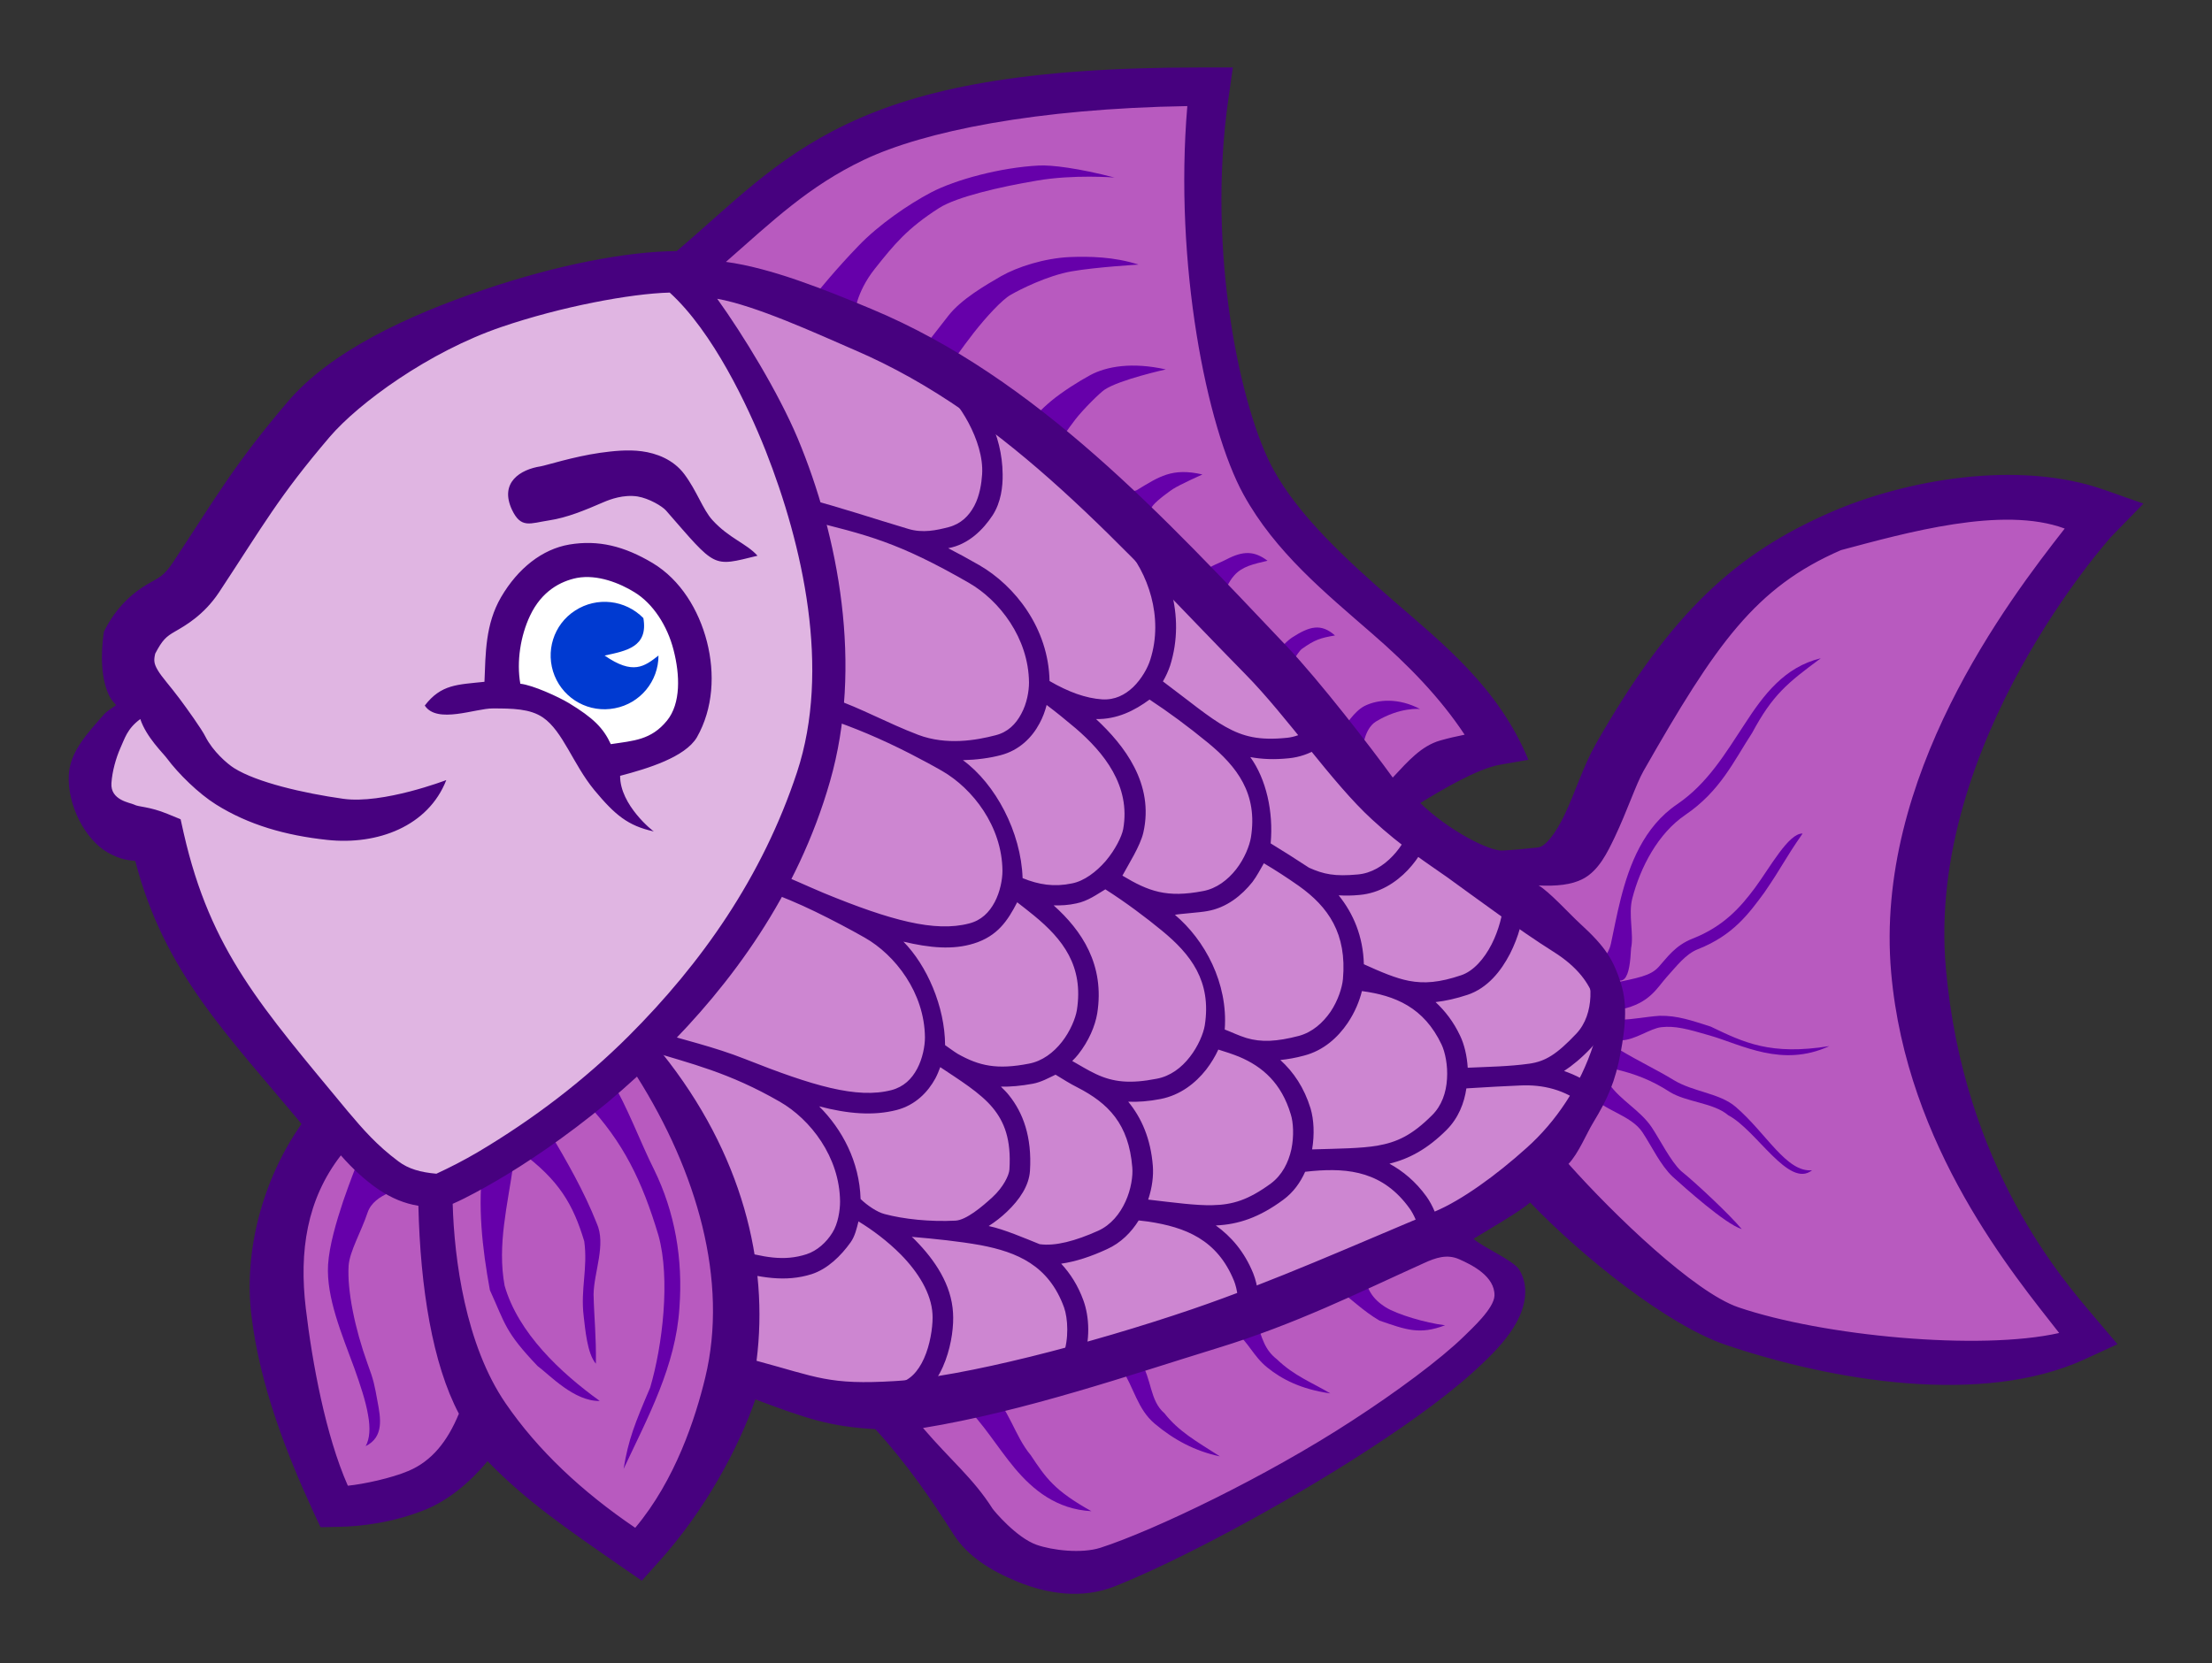 <?xml version="1.0" encoding="UTF-8" standalone="no"?>
<!-- Created with PhotoLine 23.01 (www.pl32.de) -->
<!DOCTYPE svg PUBLIC "-//W3C//DTD SVG 1.1//EN" "http://www.w3.org/Graphics/SVG/1.1/DTD/svg11.dtd">
<svg width="819" height="616" viewBox="0 0 819 616" version="1.1" xmlns="http://www.w3.org/2000/svg" xmlns:xlink="http://www.w3.org/1999/xlink">
  <rect x="0" y="0" width="819" height="616" fill="#333333" stroke="none"/>
  <defs>
    <radialGradient id="grad0" cx="259.82" cy="262.61" r="181.93" spreadMethod="reflect" gradientUnits="userSpaceOnUse" gradientTransform="matrix(0.14 -0.01 -0.01 0.25 -1.3 924.74)">
      <stop offset="0" stop-color="#2973ff"/>
      <stop offset="0.2" stop-color="#29f0ff"/>
      <stop offset="0.38" stop-color="#b773c8"/>
      <stop offset="0.51" stop-color="#2946ff"/>
      <stop offset="0.66" stop-color="#8bb7a1"/>
      <stop offset="0.81" stop-color="#844ecf"/>
      <stop offset="1" stop-color="#2973ff"/>
    </radialGradient>
  </defs>
  <g id="Fish" transform="matrix(7.175 0 0 7.15 21.237 -6807.98)">
    <path stroke-width="0.35" fill="#ffffff" fill-rule="evenodd" stroke="#ff0000" d="M7.28 982.23 C9.59 978.73 10.41 977.22 13.1 974.05 C16.79 969.71 27.32 966.26 31.82 966.43 C37.91 961.35 41.49 956.59 59.53 956.61 C58.34 964.99 60.72 973.86 62.58 977.26 C65.52 982.61 71.69 985 74.43 990.89 C72.4 991.54 70 992.33 68.91 993.92 C73.63 999 74.35 997.11 76.21 997.15 C78.35 996.63 79.72 993.38 80.75 991.56 C84.58 984.82 87.6 982.17 92.23 980.15 C95.66 978.65 101.39 977.66 105.27 979.03 C105.27 979.03 95.07 990.03 96.17 1002.58 C97.11 1013.37 102.98 1019.61 104.54 1021.45 C99.96 1023.55 91.94 1022.43 86.67 1020.64 C83.83 1019.67 78.49 1015.88 75.99 1012.98 C74.55 1014.1 74.82 1014.34 71.38 1016.09 C72.66 1016.7 74.55 1017.86 74.84 1018.8 C76.51 1021.62 59.95 1030.94 54.17 1033.18 C51.75 1034.2 48.36 1032.28 47.57 1031.03 C46.35 1029.1 44.51 1027.41 42.51 1025.27 C39.2 1025.02 38.34 1025.46 34.94 1024.02 C34.3 1026.66 32.85 1029.26 30.07 1032.32 C26.56 1029.88 24.44 1028.7 22.16 1025.9 C20.69 1029.25 16.71 1029.96 14.61 1030 C11.95 1024.18 9.29 1016.25 14.03 1010.79 C9.6 1005.42 6.73 1002.21 5.27 995.79 C4.28 995.38 1.73 995.56 1.52 992.37 C2.05 990.44 2.67 989.99 4.43 988.49 C3.62 987.4 3.32 987.31 3.81 985.68 C4.93 983.37 6.01 984.16 7.28 982.23 Z"/>
    <path stroke-width="0.35" fill="#e0b5e2" fill-rule="evenodd" stroke="#ff00ff" d="M13.75 1010.5 C10.46 1006.01 6.47 1002.12 5.37 995.75 C4.17 996.32 2.96 995.55 1.75 994.12 C0.65 991.32 2.55 990.02 4 988.5 C3.17 985.59 3.67 983.41 6.5 982.5 C6.5 982.5 12.05 973.42 16.37 970.62 C20.91 967.68 32 966.25 32 966.25 C32.57 966.11 40.51 977.42 40 987.37 C39.61 995.01 35.04 1001.01 30 1006.75 C27.14 1010 19.12 1013.87 19.12 1013.87 C17.33 1013.93 15.54 1012.43 13.75 1010.5 Z"/>
    <path stroke-width="0.35" fill="#cd86d1" fill-rule="evenodd" stroke="url(#grad0)" d="M31.5 966.24 C34.82 968.14 42.21 980.48 39.12 991.61 C36.73 1000.25 29.87 1006.61 29.87 1006.61 C33.75 1012.32 36.76 1018.03 34.37 1023.74 L42 1024.99 C54.01 1023.32 64.36 1020.41 72.37 1015.74 C76.88 1013.01 79.6 1009.71 80.12 1004.99 C80.59 1002.7 78.12 1001.45 77 1000.11 L67.75 993.36 C61.62 984.22 55.5 979.87 49.37 973.74 C43.64 968.54 37.56 967.57 31.5 966.24 Z"/>
    <path fill="#b85abf" fill-rule="evenodd" d="M73.37 997.24 L78.12 996.61 C78.12 996.61 84.22 984.44 89.75 981.11 C94.34 978.35 105.62 978.61 105.62 978.61 C105.62 978.61 96.05 989.39 95.62 1000.36 C95.16 1012.37 104.75 1021.36 104.75 1021.36 C104.75 1021.36 96.01 1022.55 91.75 1021.74 C83.2 1020.11 76 1013.24 76 1013.24 C76 1013.24 80.77 1009.55 80.62 1004.86 C80.47 999.97 73.37 997.24 73.37 997.24 Z"/>
    <path fill="#b85abf" fill-rule="evenodd" d="M42.87 1025.6 L48.37 1032.6 C50.34 1034.17 52.45 1034.53 54.75 1033.1 C63.83 1029.74 71.6 1023.39 74.62 1020.1 C75.72 1019.2 74.86 1018.69 74.37 1018.1 L71.12 1016.1 C67.78 1018.14 64.05 1019.98 59.37 1021.35 Z"/>
    <path fill="#b85abf" fill-rule="evenodd" d="M32.75 965.99 C32.75 965.99 39.17 960.16 43.12 958.61 C48.33 956.58 59.75 956.49 59.75 956.49 C59.75 956.49 58.07 969.85 61.37 976.11 C64.2 981.47 76.03 990.1 74.5 990.61 C70.4 991.31 69.89 992.79 68.62 994.11 C68.62 994.11 60.68 984.48 56.37 979.74 C47.47 969.92 32.75 965.99 32.75 965.99 Z"/>
    <path fill="#b85abf" fill-rule="evenodd" d="M14.12 1010.4 C14.12 1010.4 11 1015.75 11 1019.15 C11 1022.81 14.37 1030.4 14.37 1030.4 C14.37 1030.4 21.62 1029.51 21.75 1026.02 C20.22 1021.94 19.25 1014.02 19.25 1014.02 C17.55 1013.16 15.78 1012.86 14.12 1010.4 Z"/>
    <path fill="#b85abf" fill-rule="evenodd" d="M19.25 1013.6 C19.25 1013.6 20.11 1022.45 22.37 1026.1 C24.16 1028.99 30.12 1032.72 30.12 1032.72 C30.87 1032.91 36.04 1023.89 35.12 1018.47 C34.45 1014.45 29.87 1006.72 29.87 1006.72 C26.26 1009.71 22.55 1013.45 19.25 1013.6 Z"/>
    <g transform="matrix(1 0 0 1 0 946.06)">
      <path fill="#6600aa" fill-rule="evenodd" d="M91 40.2 C89.11 40.66 88.04 42.11 87.07 43.61 C86.09 45.1 85.17 46.68 83.59 47.76 C81.85 48.94 81.12 50.91 80.68 52.64 C80.46 53.51 80.31 54.33 80.17 54.98 C80.03 55.62 79.62 55.88 79.55 55.97 C80.92 57.77 81.14 56.64 81.21 55.21 C81.36 54.53 81.06 53.47 81.27 52.65 C81.69 51.01 82.61 49.27 84 48.32 C85.82 47.08 86.51 45.52 87.46 44.06 C88.52 42.08 89.28 41.48 91 40.2 Z M90.06 49.28 C89.34 49.25 88.37 51.05 87.61 52.08 C86.85 53.11 85.98 54.09 84.39 54.72 C83.47 55.08 83.06 55.72 82.63 56.19 C82.21 56.66 81.53 56.76 80.28 57.03 L80.72 58.38 C82.17 58.07 82.55 57.27 83.05 56.71 C83.55 56.16 84.02 55.52 84.66 55.27 C86.48 54.55 87.29 53.42 88.09 52.33 C89.06 50.91 89.07 50.71 90.06 49.28 Z M82.68 58.72 C81.95 58.77 81.35 58.91 80.69 58.92 L80.7 59.99 C81.41 59.98 82.2 59.37 82.77 59.31 C83.48 59.23 84.11 59.4 85.27 59.74 C86.93 60.22 89 61.42 91.44 60.29 C88.41 60.78 87.04 60.11 85.32 59.28 C84.35 58.97 83.6 58.7 82.68 58.72 Z M80.55 60.44 L80.32 61.47 C81.42 61.72 82.29 62.07 83.2 62.66 C84.06 63.2 85.47 63.22 86.22 63.87 C87.68 64.63 89.35 67.69 90.55 66.72 C89.23 66.85 88.19 64.8 86.61 63.44 C85.78 62.72 84.43 62.67 83.41 62.05 C82.48 61.48 81.71 61.14 80.55 60.44 Z M80.08 62.25 L79.2 62.85 C79.71 63.6 81.21 63.85 81.8 64.76 C82.27 65.47 82.73 66.47 83.36 67.06 C83.97 67.61 86.06 69.5 86.92 69.77 C86.3 69.02 84.58 67.4 83.79 66.76 C83.26 66.27 82.69 65.12 82.27 64.49 C81.68 63.61 80.65 63.09 80.08 62.25 Z"/>
    </g>
    <path fill="#6600aa" fill-rule="evenodd" d="M28.57 1008.1 C28.27 1008.29 27.6 1009.1 27.3 1009.29 C29.2 1011.32 30.17 1013.31 31.02 1016.16 C31.64 1018.4 31.23 1021.87 30.59 1024.04 C29.8 1025.9 29.47 1026.71 29.22 1028.25 C30.49 1025.54 31.91 1022.91 32.1 1019.91 C32.29 1017.38 31.87 1014.95 30.79 1012.74 C30.09 1011.35 29.39 1009.42 28.57 1008.1 Z M25.39 1010.79 C25.09 1010.98 24.16 1011.6 23.86 1011.79 C25.91 1013.29 26.62 1014.57 27.19 1016.46 C27.38 1017.87 26.99 1018.93 27.16 1020.34 C27.24 1021 27.34 1022.28 27.79 1022.8 C27.81 1021.33 27.7 1020.49 27.67 1019.21 C27.69 1018.04 28.33 1016.62 27.83 1015.52 C27.18 1013.87 26.29 1012.32 25.39 1010.79 Z M21.97 1012.42 C21.68 1014.63 21.92 1016.78 22.32 1018.99 C23.12 1020.75 23.09 1021.14 24.78 1022.92 C25.4 1023.38 26.67 1024.76 27.99 1024.73 C25.97 1023.27 23.78 1021.21 23.08 1018.76 C22.69 1016.64 23.24 1014.58 23.53 1012.47 C23.17 1012.41 22.32 1012.48 21.97 1012.42 Z"/>
    <path fill="#6600aa" fill-rule="evenodd" d="M15.44 1012.5 C15.44 1012.5 15.11 1013.33 14.75 1014.38 C14.4 1015.43 14.03 1016.69 13.97 1017.67 C13.87 1019.37 14.68 1021.27 15.32 1023.02 C15.63 1023.89 15.91 1024.73 16.03 1025.44 C16.16 1026.14 16.12 1026.69 15.91 1027.07 C16.87 1026.59 16.68 1025.6 16.52 1024.75 C16.37 1023.92 16.33 1023.67 16 1022.78 C15.36 1021 14.95 1019.02 15.03 1017.73 C15.08 1016.98 15.67 1015.99 16.01 1014.97 C16.35 1013.95 17.93 1013.71 17.93 1013.71 Z"/>
    <g transform="matrix(1 0 0 1 0 946.06)">
      <path fill="#6600aa" fill-rule="evenodd" d="M50.63 14.68 C48.67 14.78 46.35 15.41 45.09 16.07 C43.9 16.7 42.38 17.75 41.34 18.84 C40.19 20.03 39.21 21.25 39.21 21.25 L41.13 22.43 C41.13 22.43 41.18 21.29 42.19 20.02 C43.17 18.78 43.86 17.93 45.5 16.88 C46.41 16.3 48.65 15.78 50.55 15.46 C52.44 15.13 54.55 15.3 54.55 15.3 C52.71 14.82 51.3 14.64 50.63 14.68 Z M52.24 19.42 C50.93 19.48 49.54 19.93 48.7 20.41 C47.91 20.87 46.64 21.6 45.97 22.47 C45.29 23.34 44.77 24.02 44.77 24.02 L46.14 24.92 C46.14 24.92 46.64 24.18 47.29 23.34 C47.94 22.51 48.75 21.63 49.19 21.38 C49.67 21.1 51.09 20.38 52.34 20.16 C53.59 19.94 55.79 19.81 55.79 19.81 C54.53 19.4 53.24 19.38 52.24 19.42 Z M53.31 25.53 C52.7 25.86 51.87 26.39 51.3 26.86 C50.76 27.31 50.33 27.79 50.33 27.79 L51.8 28.85 C51.8 28.85 52.12 28.37 52.54 27.82 C52.96 27.28 53.81 26.44 54.04 26.29 C54.81 25.77 57.2 25.24 57.2 25.24 C55.46 24.85 54.15 25.08 53.31 25.53 Z M55.69 31.5 C55.16 31.68 54.6 31.78 54.6 31.78 L56.24 33.04 C56.24 33.04 56.3 32.56 56.55 32.27 C56.79 31.98 57.44 31.52 57.56 31.44 C57.95 31.19 59.09 30.68 59.09 30.68 C57.52 30.32 56.86 30.79 55.69 31.5 Z M60.33 35.08 C59.75 35.38 59.4 35.42 59 35.91 L60.02 37.13 C60.28 36.73 60.4 36.27 60.74 35.9 C61.15 35.44 61.73 35.32 62.45 35.15 C61.76 34.63 61.19 34.63 60.33 35.08 Z M63.71 39.13 C63.39 39.34 62.77 40.03 62.77 40.03 L63.55 40.75 C63.55 40.75 63.98 39.89 64.23 39.71 C64.89 39.24 65.17 39.15 65.93 39.02 C65.21 38.38 64.62 38.54 63.71 39.13 Z M67.46 42.67 C66.91 42.95 66.43 43.75 66.43 43.75 L67.35 45.02 C67.35 45.02 67.39 43.89 68.04 43.48 C69.3 42.71 70.32 42.83 70.32 42.83 C69.22 42.25 68.16 42.32 67.46 42.67 Z"/>
    </g>
    <g transform="matrix(1 0 0 1 0 946.06)">
      <path fill="#6600aa" fill-rule="evenodd" d="M67.4 71.88 L66.07 72.88 C66.75 73.36 67.36 74 68.23 74.51 C69.62 74.99 70.3 75.25 71.61 74.75 C70.6 74.63 69.12 74.18 68.55 73.82 C67.85 73.38 67.53 72.86 67.4 71.88 Z M61.84 74.41 L60.81 75.13 C61.45 75.6 61.71 76.35 62.44 76.94 C63.17 77.53 64.15 78.06 65.69 78.28 C64.76 77.72 63.83 77.38 62.93 76.51 C62.31 76.02 62.17 75.47 61.84 74.41 Z M55.87 76.58 L54.88 76.93 C55.57 78 55.73 79.09 56.63 79.85 C57.6 80.67 58.7 81.27 59.99 81.54 C58.73 80.73 57.87 80.25 57.13 79.31 C56.35 78.63 56.5 77.56 55.87 76.58 Z M48.05 78.07 L46.84 78.94 C47.75 79.79 48.48 81.04 49.41 82.16 C50.35 83.28 51.56 84.28 53.36 84.38 C51.45 83.31 51.02 82.67 50.23 81.48 C49.38 80.46 49.13 79.07 48.05 78.07 Z"/>
    </g>
    <path stroke-width="0.35" fill="#ffffff" fill-rule="evenodd" stroke="#ff0000" d="M22.87 987.99 C22.87 987.99 23.12 983.62 24.37 982.36 C25.75 980.98 27.69 981.03 29.5 981.74 C31.35 982.47 32.72 984.54 33.12 986.49 C33.4 987.84 32.59 989.64 31.62 990.61 C30.6 991.66 27.87 991.61 27.87 991.61 C27.87 991.61 26.8 989.52 25.87 988.86 C25.02 988.27 22.87 987.99 22.87 987.99 Z"/>
    <g transform="matrix(1 0 0 1 0 946.06)">
      <path fill="#47017f" fill-rule="evenodd" d="M46.47 25.59 L45.74 26.36 C46.39 26.76 47.84 28.91 47.72 30.68 C47.69 31.13 47.6 31.77 47.32 32.3 C47.04 32.83 46.63 33.24 45.99 33.41 C45.37 33.57 44.66 33.73 43.91 33.5 C42.1 32.96 40.26 32.34 38.79 31.97 L38.53 33 C41.83 33.82 43.37 34.18 47.03 36.29 C48.61 37.2 50.12 39.15 50.14 41.46 C50.14 41.91 50.03 42.55 49.74 43.08 C49.46 43.61 49.05 44.03 48.41 44.19 C47.42 44.45 45.89 44.72 44.43 44.17 C42.81 43.55 41.46 42.78 40.05 42.3 L39.7 43.31 C41.09 43.78 42.48 44.36 44 45.14 C44.54 45.42 45.16 45.75 45.66 46.04 C47.23 46.95 48.75 48.9 48.77 51.21 C48.77 51.66 48.65 52.3 48.37 52.83 C48.09 53.36 47.68 53.78 47.04 53.94 C45.28 54.4 42.99 53.78 39.57 52.37 C38.64 51.98 37.79 51.57 36.94 51.25 L36.57 52.24 C37.39 52.55 38.24 52.9 39.1 53.32 C39.98 53.75 40.89 54.23 41.66 54.67 C43.24 55.57 44.75 57.53 44.77 59.84 C44.77 60.29 44.65 60.93 44.37 61.46 C44.09 61.99 43.68 62.4 43.04 62.57 C41.26 63.03 38.98 62.35 35.49 60.96 C33.88 60.32 32.27 59.96 30.76 59.49 L30.45 60.51 C32.7 61.2 34.65 61.65 37.28 63.17 C38.86 64.08 40.37 66.03 40.39 68.34 C40.39 68.79 40.29 69.49 39.99 69.96 C39.69 70.45 39.21 70.89 38.66 71.07 C37.49 71.45 36.46 71.23 34.96 70.82 L34.67 71.85 C36.27 72.29 37.58 72.53 38.93 72.1 C39.75 71.83 40.43 71.16 40.93 70.46 C41.16 70.14 41.25 69.73 41.34 69.37 C42.05 69.8 42.85 70.4 43.53 71.09 C44.43 72.01 45.1 73.1 45.16 74.17 C45.19 74.61 45.1 75.47 44.83 76.2 C44.56 76.94 44.13 77.51 43.57 77.69 L43.89 78.7 C44.91 78.38 45.5 77.47 45.83 76.57 C46.16 75.67 46.26 74.74 46.22 74.11 C46.14 72.65 45.29 71.38 44.28 70.35 C44.22 70.28 44.16 70.23 44.09 70.17 C45.26 70.27 46.53 70.4 47.64 70.6 C49.52 70.96 51.16 71.64 51.95 73.83 C52.14 74.37 52.22 75.45 51.89 76.33 L52.89 76.7 C53.33 75.53 53.25 74.3 52.95 73.47 C52.67 72.69 52.27 72.07 51.8 71.56 C52.56 71.45 53.34 71.19 54.16 70.81 C54.89 70.48 55.42 69.93 55.8 69.32 C55.97 69.34 56.13 69.36 56.3 69.38 C58.2 69.67 59.85 70.3 60.72 72.45 C60.88 72.85 61 73.55 60.91 74.25 L61.97 74.38 C62.07 73.5 61.95 72.67 61.71 72.06 C61.25 70.93 60.57 70.15 59.78 69.58 C60.94 69.53 62.02 69.17 63.26 68.25 C63.79 67.86 64.15 67.34 64.39 66.8 C64.52 66.79 64.64 66.77 64.77 66.76 C66.67 66.59 68.43 66.81 69.78 68.7 C69.99 68.99 70.23 69.51 70.34 70.08 L71.38 69.87 C71.24 69.16 70.97 68.53 70.65 68.08 C70.09 67.3 69.43 66.76 68.74 66.38 C69.75 66.13 70.69 65.63 71.68 64.64 C72.3 64.02 72.6 63.24 72.71 62.48 C73.83 62.41 74.74 62.36 75.47 62.33 C76.67 62.27 77.79 62.55 78.77 63.33 L79.43 62.49 C78.9 62.07 78.33 61.78 77.75 61.58 C78.19 61.29 78.65 60.91 79.15 60.38 C79.86 59.63 80.14 58.66 80.17 57.77 C80.21 56.88 80.02 56.07 79.73 55.48 L78.78 55.96 C78.97 56.34 79.14 57.03 79.11 57.73 C79.08 58.43 78.87 59.13 78.38 59.65 C77.37 60.72 76.79 61.08 75.96 61.2 C74.9 61.35 73.82 61.36 72.78 61.41 C72.74 60.78 72.6 60.2 72.39 59.76 C72.05 59.03 71.61 58.47 71.12 58.01 C71.64 57.95 72.18 57.83 72.78 57.63 C73.81 57.28 74.5 56.4 74.96 55.51 C75.41 54.62 75.65 53.7 75.66 53.03 L74.6 53.01 C74.59 53.42 74.39 54.28 74.01 55.02 C73.63 55.77 73.07 56.41 72.44 56.62 C71.32 57 70.54 57.06 69.75 56.91 C69.07 56.78 68.32 56.46 67.42 56.05 C67.38 54.6 66.88 53.43 66.12 52.48 C66.45 52.5 66.8 52.5 67.2 52.46 C68.23 52.37 69.07 51.82 69.68 51.18 C70.29 50.53 70.69 49.79 70.86 49.16 L69.83 48.89 C69.72 49.3 69.39 49.94 68.91 50.44 C68.43 50.95 67.81 51.34 67.1 51.4 C65.91 51.51 65.35 51.39 64.59 51.05 C63.94 50.62 63.2 50.15 62.61 49.79 C62.76 48.15 62.38 46.46 61.56 45.32 C62.15 45.43 62.8 45.46 63.56 45.38 C64.65 45.27 65.52 44.66 66.13 43.97 L65.33 43.26 C64.85 43.81 64.2 44.24 63.46 44.32 C62.01 44.47 61.19 44.26 60.28 43.75 C59.42 43.27 58.45 42.45 57.05 41.4 C57.21 41.13 57.33 40.85 57.42 40.59 C58.25 37.96 57.3 35.3 55.85 33.68 L55.06 34.39 C56.27 35.74 57.1 38.07 56.4 40.27 C56.27 40.7 55.95 41.27 55.52 41.69 C55.09 42.1 54.57 42.37 53.91 42.33 C53.06 42.27 52.18 41.95 51.2 41.38 C51.15 38.66 49.43 36.45 47.56 35.37 C46.99 35.04 46.47 34.76 45.97 34.5 C47.02 34.31 47.78 33.53 48.26 32.8 C48.7 32.12 48.79 31.3 48.78 30.67 C48.76 28.59 47.76 26.8 46.47 25.59 Z M56.36 42.34 C57.33 42.98 58.32 43.71 59.39 44.59 C60.86 45.81 61.96 47.2 61.59 49.49 C61.52 49.91 61.26 50.58 60.83 51.13 C60.4 51.68 59.82 52.13 59.12 52.26 C57.25 52.62 56.32 52.28 54.96 51.46 C55.27 50.88 55.88 49.93 56.04 49.23 C56.61 46.71 55.06 44.71 53.6 43.35 C54.69 43.37 55.59 42.91 56.36 42.34 Z M51.05 42.62 C51.54 42.99 52.03 43.39 52.55 43.83 C54 45.08 55.4 46.81 55 49.05 C54.93 49.43 54.59 50.12 54.1 50.7 C53.61 51.27 52.98 51.74 52.37 51.86 C51.43 52.06 50.65 51.93 49.81 51.59 C49.73 49.2 48.41 46.71 46.73 45.48 C47.45 45.46 48.12 45.37 48.68 45.22 C49.64 44.97 50.3 44.3 50.68 43.58 C50.85 43.27 50.97 42.94 51.05 42.62 Z M62.26 50.82 C62.85 51.17 63.45 51.56 64.06 51.99 C65.59 53.08 66.55 54.47 66.34 56.82 C66.3 57.25 66.09 57.93 65.7 58.51 C65.3 59.09 64.76 59.57 64.07 59.76 C62.92 60.06 62.13 60.1 61.36 59.87 C60.94 59.74 60.61 59.57 60.24 59.43 C60.42 57.03 59.21 54.79 57.67 53.49 C57.88 53.44 58.96 53.37 59.32 53.3 C60.34 53.13 61.12 52.48 61.67 51.79 C61.91 51.47 62.09 51.11 62.26 50.82 Z M54.08 52.17 C55.13 52.84 56.19 53.64 57 54.31 C58.48 55.53 59.57 56.92 59.21 59.22 C59.14 59.64 58.87 60.3 58.44 60.85 C58.01 61.41 57.43 61.85 56.73 61.98 C55.36 62.25 54.49 62.16 53.6 61.74 C53.15 61.53 52.8 61.3 52.37 61.06 C52.48 60.95 52.59 60.84 52.68 60.72 C53.23 60.02 53.55 59.25 53.66 58.6 C54.06 56.08 52.86 54.3 51.41 53 C51.79 53.01 52.18 52.99 52.58 52.9 C53.18 52.78 53.66 52.42 54.08 52.17 Z M49.53 52.84 C49.82 53.07 50.1 53.28 50.4 53.53 C51.88 54.75 52.97 56.14 52.61 58.43 C52.54 58.85 52.27 59.52 51.84 60.07 C51.41 60.62 50.83 61.07 50.13 61.2 C48.49 61.52 47.57 61.32 46.46 60.69 C46.23 60.55 46.02 60.38 45.81 60.24 C45.8 58.24 44.87 56.11 43.66 54.88 C45.01 55.2 46.21 55.32 47.31 54.97 C48.51 54.59 49.04 53.8 49.53 52.84 Z M67.32 57.44 C69.03 57.67 70.52 58.28 71.43 60.21 C71.61 60.59 71.76 61.29 71.71 61.99 C71.67 62.69 71.44 63.38 70.93 63.88 C69.9 64.91 69.13 65.27 68.1 65.45 C67.26 65.59 66.14 65.6 64.75 65.64 C64.88 64.85 64.84 64.1 64.67 63.52 C64.34 62.44 63.79 61.63 63.11 61.01 C63.5 60.97 63.9 60.9 64.34 60.78 C65.34 60.52 66.08 59.84 66.58 59.1 C66.95 58.55 67.19 57.97 67.32 57.44 Z M59.91 60.47 C60.27 60.58 60.66 60.71 60.98 60.84 C62.19 61.35 63.17 62.21 63.65 63.83 C63.78 64.24 63.82 64.95 63.68 65.63 C63.53 66.32 63.2 66.97 62.63 67.4 C61.46 68.26 60.65 68.51 59.6 68.53 C58.76 68.55 57.66 68.4 56.29 68.24 C56.5 67.61 56.57 67 56.53 66.49 C56.42 65.09 55.95 64.01 55.26 63.17 C55.77 63.19 56.32 63.15 56.93 63.03 C57.95 62.83 58.73 62.21 59.28 61.51 C59.54 61.17 59.75 60.82 59.91 60.47 Z M45.56 61.38 C46.51 62.02 47.64 62.71 48.28 63.5 C48.86 64.21 49.23 65.12 49.13 66.68 C49.11 66.99 48.81 67.6 48.26 68.11 C47.7 68.63 46.89 69.3 46.35 69.33 C45.03 69.4 43.66 69.25 42.69 68.99 C42.3 68.89 41.79 68.54 41.45 68.21 C41.39 66.27 40.5 64.6 39.31 63.41 C40.8 63.8 42.1 63.91 43.31 63.6 C44.27 63.35 44.92 62.68 45.31 61.96 C45.41 61.77 45.49 61.57 45.56 61.38 Z M51.51 61.77 C51.9 62.01 52.28 62.25 52.64 62.43 C54.23 63.25 55.29 64.32 55.47 66.57 C55.51 67 55.41 67.71 55.12 68.34 C54.83 68.98 54.37 69.55 53.72 69.85 C52.52 70.39 51.5 70.66 50.69 70.55 C49.97 70.26 48.84 69.77 48.06 69.61 C48.4 69.39 48.72 69.14 49 68.87 C49.66 68.24 50.14 67.52 50.19 66.75 C50.3 64.99 49.83 63.74 49.11 62.84 C48.98 62.67 48.83 62.53 48.69 62.39 C49.19 62.4 49.73 62.35 50.33 62.24 C50.77 62.16 51.17 61.93 51.51 61.77 Z"/>
    </g>
    <path fill="#003ad1" fill-rule="evenodd" d="M31.02 986.12 C31.02 987.45 30.08 988.6 28.77 988.85 C27.46 989.11 26.16 988.4 25.66 987.17 C25.16 985.93 25.6 984.51 26.72 983.79 C27.84 983.06 29.31 983.23 30.24 984.18 C30.5 985.68 29.35 985.88 28.24 986.12 C29.71 987.14 30.29 986.69 31.02 986.12 Z"/>
    <g transform="matrix(1 0 0 1 0 946.06)">
      <path fill="#47017f" fill-rule="evenodd" d="M59.03 9.6 C49.89 9.59 44.56 10.69 40.7 12.55 C36.98 14.33 34.76 16.73 31.96 19.11 C29.34 19.13 25.73 19.84 22.01 21.11 C18.01 22.47 14.09 24.32 11.89 26.91 C9.15 30.14 8.25 31.76 5.97 35.23 C5.48 35.96 5.28 36 4.64 36.37 C4.01 36.74 3.07 37.46 2.4 38.83 C2.23 39.98 2.24 41.31 2.71 42.21 C2.82 42.4 2.91 42.47 3.03 42.63 C2.83 42.78 2.63 42.89 2.45 43.06 C1.51 44.13 0.65 45.05 0.59 46.25 C0.51 47.78 1.41 49.58 2.61 50.27 C3.34 50.67 3.67 50.65 4.02 50.7 C5.51 56.47 8.77 59.69 12.6 64.32 C10.57 67.22 9.62 70.94 10.01 74.21 C10.44 77.85 11.83 81.4 13.19 84.37 L13.58 85.21 L14.51 85.19 C15.7 85.17 17.36 84.97 19.04 84.28 C20.2 83.79 21.28 82.9 22.2 81.79 C24.2 83.86 26.26 85.27 29.13 87.27 L30.16 87.98 L30.99 87.05 C33.43 84.36 35.18 81.04 36.02 78.59 C38.75 79.62 39.9 80 42.21 80.13 C43.87 81.96 45.11 83.79 46.24 85.57 C46.95 86.69 48.12 87.45 49.59 88.05 C51.05 88.64 52.84 88.96 54.57 88.27 C57.66 87.04 63.09 84.18 67.69 81.17 C70 79.66 72.08 78.14 73.55 76.72 C74.29 76.02 74.89 75.34 75.3 74.6 C75.71 73.85 76 72.77 75.43 71.86 C75.14 71.39 73.47 70.66 73.08 70.27 C74.1 69.65 75.52 68.82 76 68.39 C78.7 71.21 83.06 74.72 86.08 75.76 C91.58 77.63 99.33 78.95 104.62 76.51 L106.31 75.73 L105.11 74.31 C103.52 72.42 98.36 66.59 97.45 56.23 C96.43 44.52 105.99 33.9 105.99 33.9 L107.65 32.19 L105.61 31.47 C101.12 29.89 95.28 30.99 91.53 32.63 C86.69 34.74 83.29 37.76 79.39 44.64 C78.74 45.79 78.32 47.16 77.8 48.26 C77.29 49.34 76.77 49.96 76.41 50 C75.6 50.09 75.16 50.13 74.56 50.16 C73.87 50.19 71.78 49.11 70.33 47.7 C71.42 47.03 73.26 45.93 74.42 45.72 L75.91 45.46 C74.37 41.72 71.53 39.47 68.89 37.17 C66.47 35.06 64.05 32.8 62.76 30.44 C61.07 27.37 59.29 19.16 60.43 11.22 L60.66 9.6 Z M58.31 11.6 C57.62 19.74 59.3 28.24 61.21 31.72 C62.85 34.71 65.44 36.82 67.83 38.91 C69.73 40.56 71.36 42.25 72.62 44.16 C72.18 44.25 71.82 44.33 71.36 44.46 C70.39 44.74 69.72 45.51 68.91 46.38 C67.81 44.85 65.14 41.38 63.44 39.58 C57.15 32.93 50.54 25.68 42.01 22.11 C39.6 21.1 36.81 19.98 34.5 19.67 C36.92 17.54 38.77 15.75 41.61 14.39 C44.72 12.9 50.53 11.73 58.31 11.6 Z M31.6 21.26 C33.83 23.3 35.62 27.1 36.55 29.45 C38.47 34.34 39.92 40.78 38.17 46.1 C36.38 51.54 33.23 56.01 29.48 59.77 C27.18 62.07 24.57 64.07 21.7 65.78 C20.99 66.2 20.29 66.56 19.56 66.9 C18.75 66.83 18.11 66.65 17.6 66.26 C16.49 65.43 15.78 64.61 14.99 63.67 C10.55 58.28 7.91 55.38 6.52 49.26 L6.36 48.54 L5.68 48.26 C4.73 47.87 4.19 47.91 3.96 47.78 C3.76 47.68 2.73 47.56 2.79 46.67 C2.83 46.05 3.03 45.36 3.24 44.88 C3.48 44.36 3.59 43.86 4.28 43.35 C4.59 44.29 5.47 45.13 5.65 45.38 C6.25 46.19 7.29 47.21 8.18 47.77 C9.86 48.83 11.78 49.38 13.93 49.61 C16.53 49.89 19.14 48.9 20.07 46.51 C20.07 46.51 16.8 47.77 14.75 47.48 C12.7 47.19 10.29 46.63 9.12 45.89 C8.77 45.67 8.03 45.03 7.64 44.26 C7.45 43.87 6.66 42.77 6.31 42.3 C5.83 41.65 5.38 41.17 5.17 40.8 C4.98 40.47 4.97 40.3 5.05 39.96 C5.42 39.25 5.61 39.08 6.08 38.81 C6.58 38.52 7.55 37.98 8.34 36.79 C10.66 33.26 11.41 31.85 14.05 28.74 C15.54 26.99 19.17 24.32 22.92 23.04 C25.98 21.99 29.59 21.31 31.6 21.26 Z M34.05 21.58 C36.05 21.94 39.11 23.35 41.13 24.23 C49.15 27.68 54.89 34.48 61.3 41.02 C63.48 43.24 65.78 46.66 67.84 48.55 C69.38 49.98 70.76 50.86 71.73 51.55 C73.11 52.55 75.47 54.31 77.2 55.4 C78.47 56.2 79.05 57.05 79.31 57.85 C79.56 58.65 79.53 59.35 79.27 60.2 C78.59 62.33 77.33 64.21 75.82 65.56 C74.23 67 72.45 68.28 71.1 68.85 C66.89 70.61 62.8 72.46 58.55 73.92 C53.32 75.71 46.67 77.44 43.23 77.64 C39.8 77.85 39.23 77.44 36.08 76.59 C36.72 71.55 35.36 65.86 31.19 60.64 C34.74 57.12 38.2 52.44 39.87 46.58 C41.58 40.61 40.32 33.89 38.2 28.8 C37.2 26.42 35.37 23.42 34.05 21.58 Z M28 29.56 C26.62 29.76 25.23 30.21 24.94 30.26 C23.9 30.42 22.8 31.09 23.46 32.51 C23.93 33.5 24.39 33.21 25.37 33.06 C26.3 32.92 27.21 32.54 28.2 32.11 C28.53 31.97 29.21 31.71 29.94 31.82 C30.54 31.92 31.22 32.33 31.41 32.55 C34.02 35.55 33.77 35.47 36.13 34.89 C35.56 34.25 34.66 33.99 33.8 33.04 C33.31 32.5 33 31.53 32.35 30.66 C31.78 29.9 30.91 29.58 30.16 29.48 C29.42 29.38 28.66 29.47 28 29.56 Z M103.58 33.49 C100.67 37.22 93.74 46.35 94.63 56.48 C95.42 65.53 101.01 72.2 103.3 75.15 C99.2 76.08 91.11 75.31 86.75 73.82 C84.49 73.05 80.34 69.05 77.98 66.39 C78.49 65.86 78.91 64.82 79.25 64.26 C80.01 63 80.39 62.15 80.68 60.58 C80.87 59.51 81.06 58.24 80.69 57.06 C80.3 55.85 79.95 55.2 78.55 53.92 C78.09 53.5 76.98 52.28 76.44 51.97 C77.36 52.01 78.13 51.94 78.72 51.63 C79.55 51.2 80 50.23 80.36 49.48 C81 48.13 81.47 46.71 81.85 46.04 C85.6 39.44 87.62 36.53 92.04 34.6 C95.41 33.7 100.37 32.29 103.58 33.48 Z M26.42 34.31 C25.02 34.55 23.77 35.54 22.9 37.03 C22.08 38.44 22.1 39.96 22.04 41.42 C20.65 41.57 19.81 41.54 18.96 42.65 C19.59 43.62 21.59 42.79 22.47 42.8 C23.48 42.8 24.39 42.81 25.06 43.27 C26.09 43.98 26.61 45.69 27.71 47.03 C28.77 48.31 29.44 48.88 30.78 49.17 C30.75 49.17 29.03 47.81 29.04 46.29 C30.49 45.91 32.39 45.32 33 44.3 C33.85 42.8 33.94 40.99 33.52 39.34 C33.1 37.7 32.16 36.14 30.72 35.27 C29.25 34.39 27.92 34.06 26.42 34.31 Z M29.78 36.78 C30.73 37.36 31.48 38.51 31.8 39.78 C32.13 41.06 32.18 42.54 31.46 43.43 C30.64 44.44 29.74 44.47 28.56 44.65 C28.18 43.82 27.66 43.29 26.39 42.52 C25.86 42.2 24.54 41.59 23.89 41.52 C23.69 40.37 23.9 39.04 24.39 38 C24.99 36.72 25.97 36.21 26.81 36.04 C27.88 35.84 29.04 36.32 29.78 36.78 Z M29.91 61.87 C32.99 66.77 34.65 72.43 33.43 77.47 C32.93 79.55 31.89 82.77 29.82 85.24 C27.06 83.36 24.79 81.22 23.13 78.79 C21.06 75.76 20.48 71.33 20.4 68.46 C21.17 68.12 21.98 67.66 22.6 67.3 C24.13 66.41 26.2 65.03 28.4 63.2 C28.9 62.78 29.4 62.34 29.91 61.87 Z M14.63 65.95 C15.23 66.64 15.9 67.26 16.61 67.74 C17.24 68.16 17.92 68.45 18.63 68.56 C18.73 72.82 19.36 76.75 20.72 79.33 C20.13 80.77 19.32 81.78 18.13 82.29 C17.24 82.67 15.8 82.98 14.99 83.06 C13.84 80.45 13.15 76.67 12.82 73.87 C12.47 70.92 12.87 68.23 14.63 65.95 Z M70.52 71.53 C71.13 71.25 71.71 71.05 72.34 71.33 C73.02 71.63 74.18 72.22 74.16 73.21 C74.14 73.88 72.99 74.92 72.6 75.31 C71.37 76.52 69.06 78.23 66.83 79.68 C62.39 82.59 56.58 85.38 53.84 86.27 C52.86 86.59 51.35 86.41 50.53 86.12 C49.49 85.75 48.34 84.37 48.26 84.25 C47.25 82.66 46.13 81.78 44.67 80.07 C49.87 79.22 55.34 77.33 59.87 75.93 C63.93 74.68 67.1 73.08 70.52 71.53 Z"/>
    </g>
  </g>
</svg>
